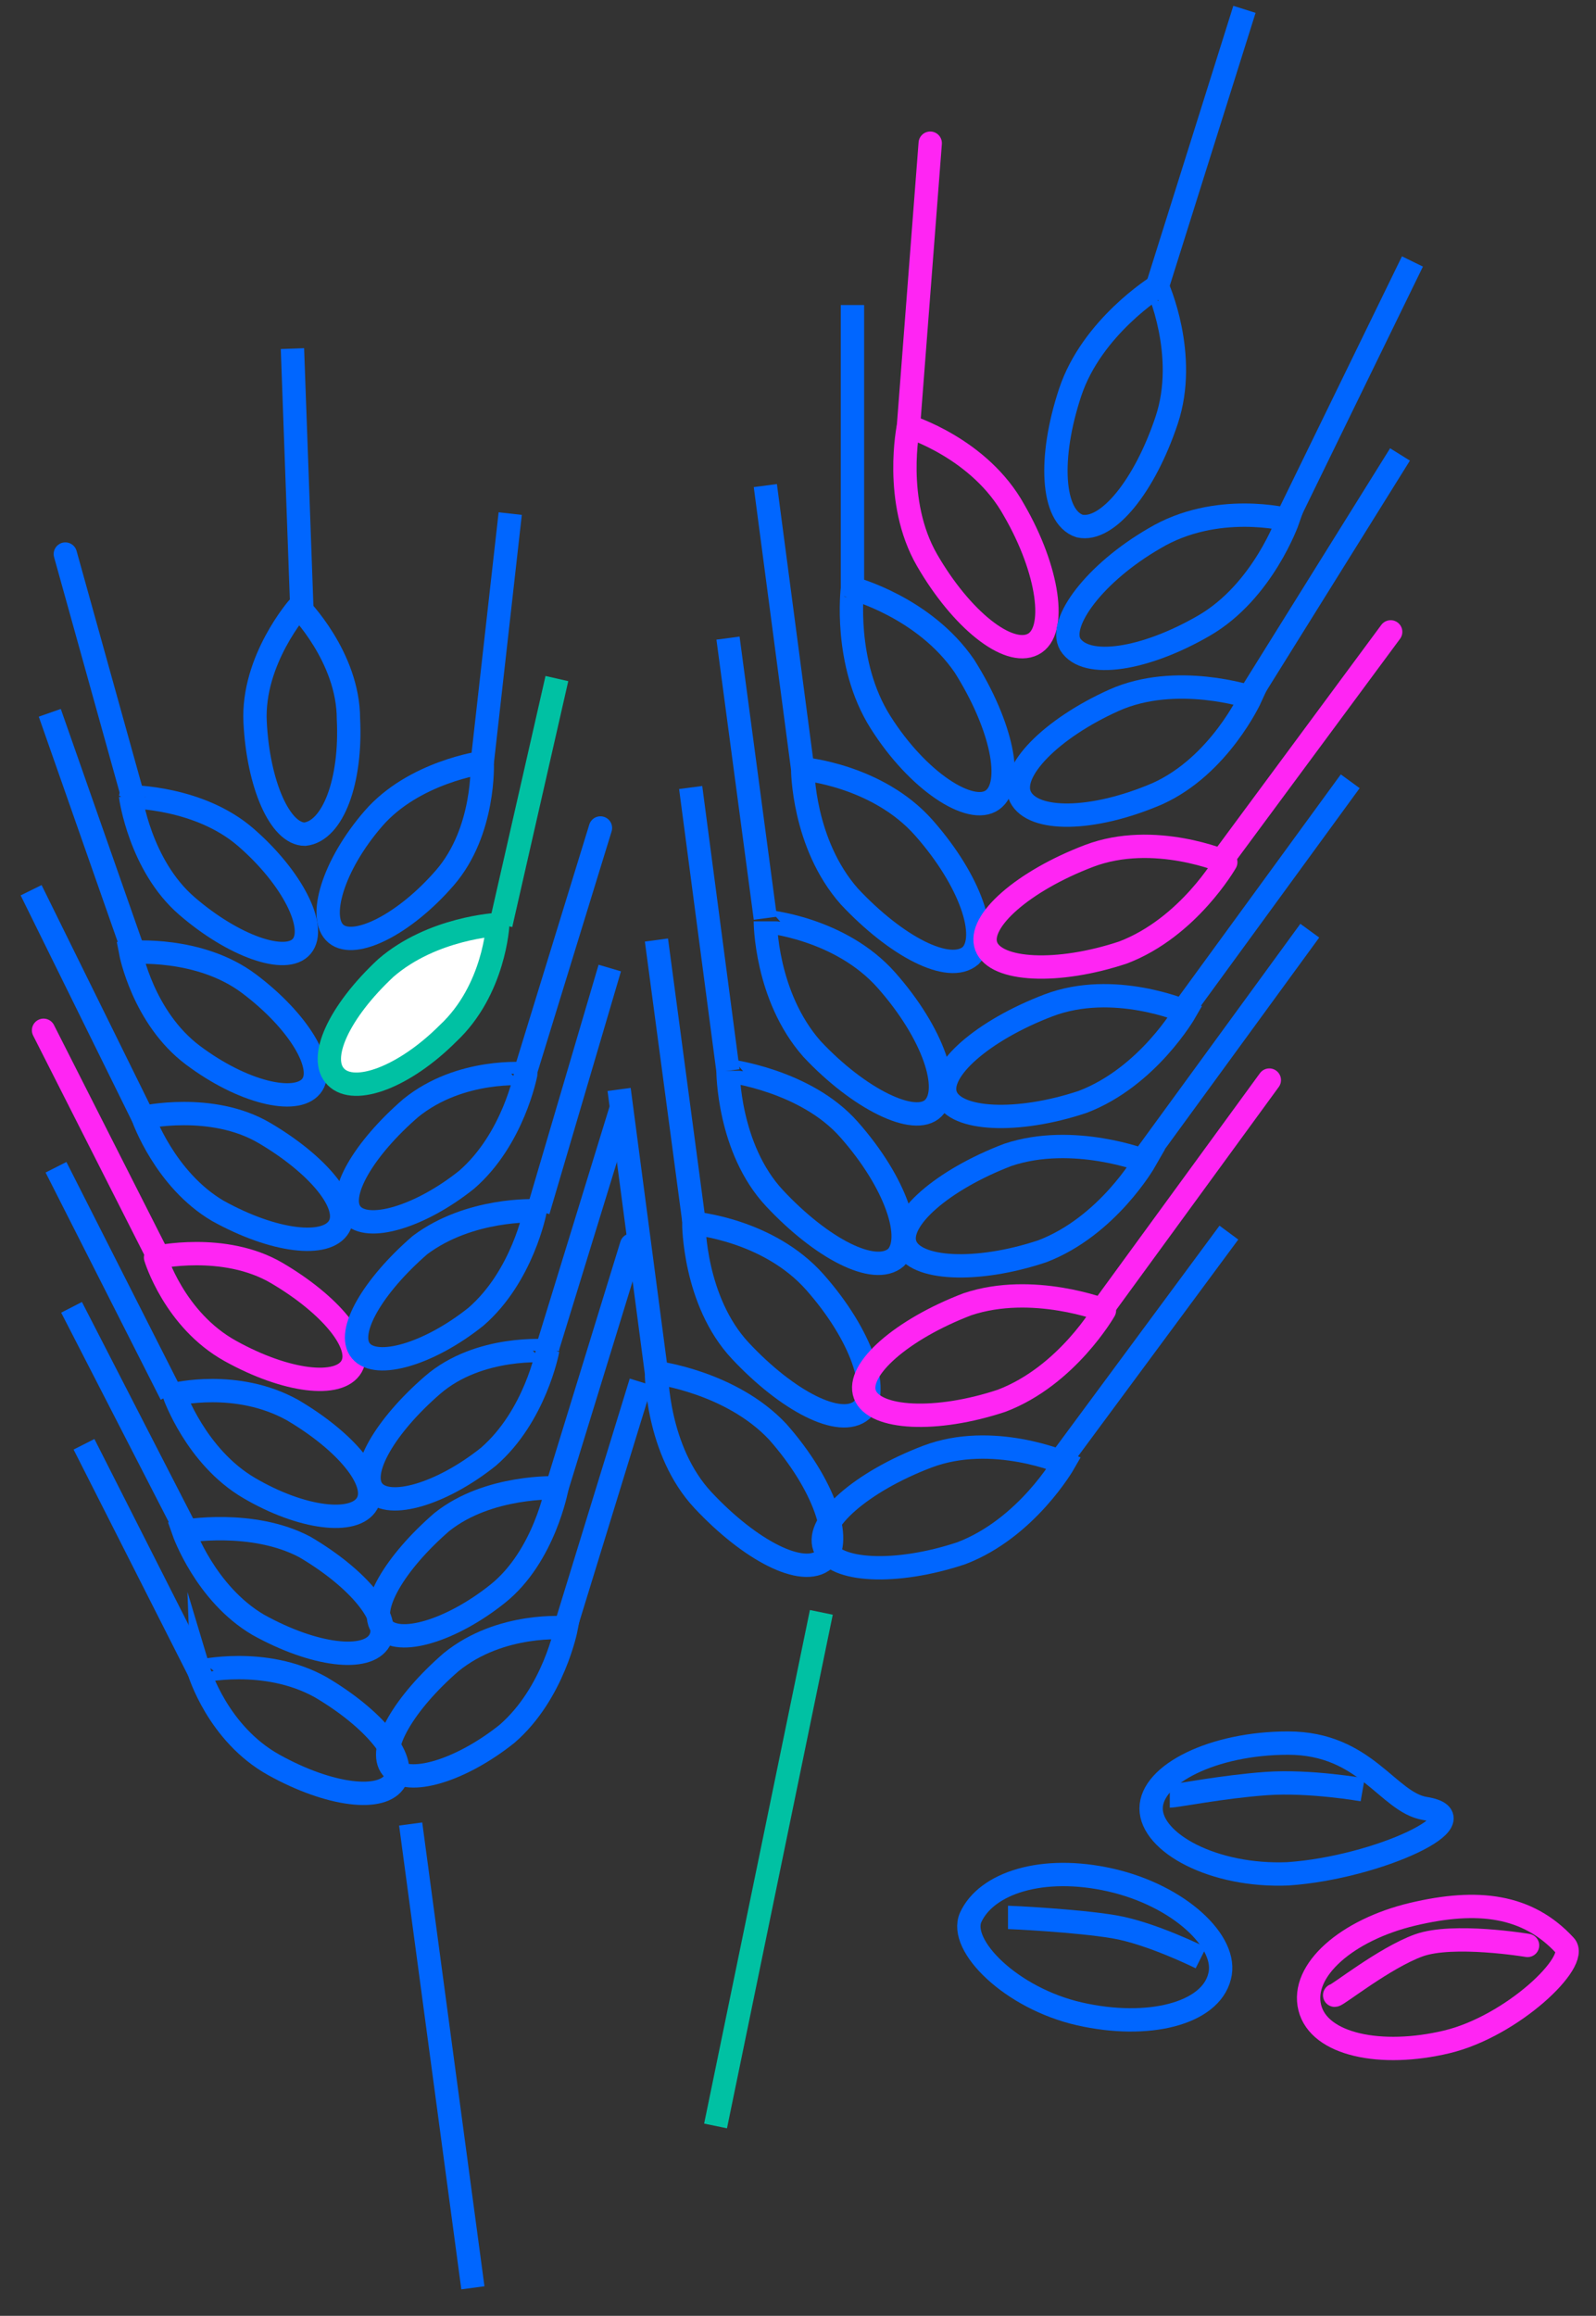 <?xml version="1.0" encoding="utf-8"?>
<!-- Generator: Adobe Illustrator 23.0.1, SVG Export Plug-In . SVG Version: 6.00 Build 0)  -->
<svg version="1.1" id="Layer_1" xmlns="http://www.w3.org/2000/svg" xmlns:xlink="http://www.w3.org/1999/xlink" x="0px" y="0px"
	 viewBox="0 0 51.3 74.4" style="enable-background:new 0 0 51.3 74.4;" xml:space="preserve">
<rect x="0" y="0" width="51.3" height="74.4" fill="#333333" stroke="none"/>
<style type="text/css">
	.st0{fill-rule:evenodd;clip-rule:evenodd;fill:none;stroke:#00C1A3;stroke-width:0.75;stroke-miterlimit:10;}
	.st1{fill:#FFFFFF;stroke:#0066FF;stroke-width:0.75;stroke-linecap:round;stroke-linejoin:round;stroke-miterlimit:10;}
	.st2{fill:none;stroke:#0066FF;stroke-width:0.75;stroke-linecap:round;stroke-linejoin:round;stroke-miterlimit:10;}
	.st3{fill:#FFFFFF;stroke:#0066FF;stroke-width:0.75;stroke-miterlimit:10;}
	.st4{fill:none;stroke:#0066FF;stroke-width:0.75;stroke-miterlimit:10;}
	.st5{fill:none;stroke:#00C1A3;stroke-width:0.75;stroke-miterlimit:10;}
	.st6{fill:none;stroke:#FF25F3;stroke-width:0.75;stroke-miterlimit:10;}
	.st7{fill:none;stroke:#FF25F3;stroke-width:0.75;stroke-linecap:round;stroke-linejoin:round;stroke-miterlimit:10;}
	.st8{fill-rule:evenodd;clip-rule:evenodd;fill:none;stroke:#0066FF;stroke-width:0.75;stroke-miterlimit:10;}
	.st9{clip-path:url(#SVGID_2_);fill-rule:evenodd;clip-rule:evenodd;fill:#FFFFFF;}
	.st10{fill-rule:evenodd;clip-rule:evenodd;fill:#FCFDFF;}
	.st11{fill-rule:evenodd;clip-rule:evenodd;fill:#FFFFFF;}
	.st12{fill-rule:evenodd;clip-rule:evenodd;fill:#3D6A9D;}
	.st13{fill:#FFFFFF;}
	.st14{fill:#0066FF;}
	.st15{fill-rule:evenodd;clip-rule:evenodd;fill:#FFFFFF;stroke:#0066FF;stroke-width:0.75;stroke-miterlimit:10;}
	.st16{fill-rule:evenodd;clip-rule:evenodd;fill:#FFFFFF;stroke:#44E0A0;stroke-width:0.75;stroke-miterlimit:10;}
	.st17{fill-rule:evenodd;clip-rule:evenodd;fill:#FFFFFF;stroke:#FF25F3;stroke-width:0.75;stroke-miterlimit:10;}
	.st18{fill:none;stroke:#FFFFFF;stroke-width:2.877;stroke-miterlimit:10;}
	
		.st19{fill-rule:evenodd;clip-rule:evenodd;fill:none;stroke:#FF25F3;stroke-width:0.75;stroke-linecap:round;stroke-linejoin:round;stroke-miterlimit:10;}
	.st20{fill-rule:evenodd;clip-rule:evenodd;fill:#FFFFFF;stroke:#FFFFFF;stroke-width:0.719;stroke-miterlimit:10;}
	.st21{fill:none;stroke:#FFFFFF;stroke-width:0.719;stroke-miterlimit:10;}
	.st22{fill:none;stroke:#44E0A0;stroke-width:0.75;stroke-linecap:round;stroke-linejoin:round;stroke-miterlimit:10;}
	.st23{fill-rule:evenodd;clip-rule:evenodd;fill:#FFFFFF;stroke:#00C1A3;stroke-width:0.75;stroke-miterlimit:10;}
	.st24{fill:none;stroke:#0066FF;stroke-width:0.75;stroke-linecap:round;stroke-miterlimit:10;}
	.st25{fill:#FFFFFF;stroke:#00C1A3;stroke-width:0.75;stroke-miterlimit:10;}
	.st26{clip-path:url(#SVGID_4_);}
	
		.st27{fill-rule:evenodd;clip-rule:evenodd;fill:none;stroke:#0066FF;stroke-width:0.75;stroke-linecap:round;stroke-miterlimit:10;}
	.st28{fill:#FFFFFF;stroke:#FF25F3;stroke-width:0.75;stroke-miterlimit:10;}
	.st29{fill:#FFFFFF;stroke:#FF25F3;stroke-width:0.75;stroke-linecap:round;stroke-linejoin:round;stroke-miterlimit:10;}
	.st30{fill:none;stroke:#00FA9B;stroke-width:0.75;stroke-miterlimit:10;}
	.st31{fill:#87D73F;}
	.st32{fill:#3DED98;}
</style>
<g>
	<path class="st4" d="M45.8,58.1c1.9,0.3-1.5,1.9-4.4,2.1C39,60.3,37,59.2,37,58.1c0-1.1,2-2.1,4.4-2.1C43.9,56,44.6,57.9,45.8,58.1
		z"/>
	<path class="st4" d="M43.8,57.5c0,0-1.7-0.3-3.1-0.2s-2.9,0.4-3.1,0.4"/>
</g>
<g>
	<path class="st4" d="M39.2,63.5c-0.3,1.2-2.3,1.7-4.5,1.2s-3.9-2.2-3.5-3.1c0.5-1.1,2.3-1.7,4.5-1.2S39.5,62.4,39.2,63.5z"/>
	<path class="st4" d="M38.6,62.9c0,0-1.6-0.8-2.8-1s-3.3-0.3-3.4-0.3"/>
</g>
<g>
	<path class="st7" d="M50.3,62.5c0.5,0.5-1.7,2.6-3.8,3.1s-4.1,0.1-4.4-1.1s1.2-2.5,3.3-3C47.5,61,49.1,61.2,50.3,62.5z"/>
	<path class="st7" d="M49.1,62.5c0,0-2.4-0.4-3.5,0c-1.1,0.4-2.6,1.6-2.7,1.6"/>
</g>
<g>
	<g>
		<g>
			<path class="st4" d="M25,46c1.5,1.7,2.1,3.5,1.5,4.1c-0.7,0.6-2.4-0.3-3.9-1.9s-1.5-4.1-1.5-4.1S23.5,44.4,25,46z"/>
			<line class="st4" x1="21.1" y1="44.1" x2="19.9" y2="35"/>
		</g>
		<g>
			<path class="st4" d="M26.2,41.2c1.5,1.7,2.1,3.5,1.5,4.1c-0.7,0.6-2.4-0.3-3.9-1.9s-1.5-4.1-1.5-4.1S24.7,39.5,26.2,41.2z"/>
			<line class="st4" x1="22.3" y1="39.2" x2="21.1" y2="30.2"/>
		</g>
		<g>
			<path class="st4" d="M27.3,36.3c1.5,1.7,2.1,3.5,1.5,4.1c-0.7,0.6-2.4-0.3-3.9-1.9s-1.5-4.1-1.5-4.1S25.9,34.7,27.3,36.3z"/>
			<line class="st4" x1="23.4" y1="34.4" x2="22.2" y2="25.3"/>
		</g>
		<g>
			<path class="st4" d="M28.5,31.5c1.5,1.7,2.1,3.5,1.5,4.1s-2.4-0.3-3.9-1.9c-1.5-1.7-1.5-4.1-1.5-4.1S27,29.8,28.5,31.5z"/>
			<line class="st4" x1="24.6" y1="29.5" x2="23.4" y2="20.5"/>
		</g>
		<g>
			<path class="st4" d="M29.7,26.6c1.5,1.7,2.1,3.5,1.5,4.1c-0.7,0.6-2.4-0.3-3.9-1.9c-1.5-1.7-1.5-4.1-1.5-4.1S28.2,24.9,29.7,26.6
				z"/>
			<line class="st4" x1="25.8" y1="24.7" x2="24.6" y2="15.6"/>
		</g>
		<g>
			<path class="st4" d="M31,21.4c1.2,1.9,1.6,3.8,0.9,4.3s-2.4-0.6-3.6-2.5c-1.2-1.9-0.9-4.3-0.9-4.3S29.7,19.5,31,21.4z"/>
			<line class="st4" x1="27.4" y1="18.9" x2="27.4" y2="9.8"/>
		</g>
		<g>
			<path class="st7" d="M32.6,16.4c1.1,1.9,1.4,3.9,0.6,4.3c-0.8,0.4-2.3-0.8-3.4-2.7c-1.1-1.9-0.6-4.3-0.6-4.3S31.5,14.4,32.6,16.4
				z"/>
			<line class="st7" x1="29.2" y1="13.7" x2="29.9" y2="4.6"/>
		</g>
	</g>
	<g>
		<g>
			<path class="st4" d="M29.8,46.8c-2.1,0.8-3.6,2.1-3.3,2.9c0.3,0.8,2.3,0.9,4.4,0.2c2.1-0.8,3.3-2.9,3.3-2.9S31.9,46,29.8,46.8z"
				/>
			<line class="st4" x1="34.1" y1="46.9" x2="39.5" y2="39.6"/>
		</g>
		<g>
			<path class="st7" d="M31.1,41.9c-2.1,0.8-3.6,2.1-3.3,2.9c0.3,0.8,2.3,0.9,4.4,0.2c2.1-0.8,3.3-2.9,3.3-2.9S33.2,41.2,31.1,41.9z
				"/>
			<line class="st7" x1="35.4" y1="42.1" x2="40.8" y2="34.7"/>
		</g>
		<g>
			<path class="st4" d="M32.4,37.1c-2.1,0.8-3.6,2.1-3.3,2.9c0.3,0.8,2.3,0.9,4.4,0.2c2.1-0.8,3.3-2.9,3.3-2.9S34.5,36.4,32.4,37.1z
				"/>
			<line class="st4" x1="36.7" y1="37.3" x2="42.1" y2="29.9"/>
		</g>
		<g>
			<path class="st4" d="M33.7,32.3c-2.1,0.8-3.6,2.1-3.3,2.9c0.3,0.8,2.3,0.9,4.4,0.2c2.1-0.8,3.3-2.9,3.3-2.9S35.8,31.5,33.7,32.3z
				"/>
			<line class="st4" x1="38" y1="32.5" x2="43.4" y2="25.1"/>
		</g>
		<g>
			<path class="st7" d="M35,27.5c-2.1,0.8-3.6,2.1-3.3,2.9c0.3,0.8,2.3,0.9,4.4,0.2c2.1-0.8,3.3-2.9,3.3-2.9S37.1,26.7,35,27.5z"/>
			<line class="st7" x1="39.3" y1="27.6" x2="44.7" y2="20.3"/>
		</g>
		<g>
			<path class="st4" d="M35.8,22.5c-2,0.9-3.4,2.3-3,3.1s2.3,0.8,4.4-0.1c2-0.9,3-3.1,3-3.1S37.8,21.6,35.8,22.5z"/>
			<line class="st4" x1="40.2" y1="22.3" x2="45" y2="14.6"/>
		</g>
		<g>
			<path class="st4" d="M37.1,17.3c-1.9,1.1-3.1,2.7-2.7,3.4c0.5,0.8,2.4,0.5,4.3-0.6c1.9-1.1,2.7-3.4,2.7-3.4S39.1,16.1,37.1,17.3z
				"/>
			<line class="st4" x1="41.4" y1="16.6" x2="45.4" y2="8.4"/>
		</g>
	</g>
	<g>
		<path class="st4" d="M37.5,13.5c-0.7,2.1-1.9,3.6-2.8,3.4c-0.9-0.3-1-2.2-0.3-4.3c0.7-2.1,2.8-3.4,2.8-3.4S38.2,11.4,37.5,13.5z"
			/>
		<line class="st4" x1="37.2" y1="9.2" x2="40" y2="0.3"/>
	</g>
	<line class="st25" x1="26.4" y1="51.8" x2="23" y2="68.3"/>
</g>
<g>
	<g>
		<g>
			<path class="st4" d="M10.3,54.2c1.7,1,2.8,2.3,2.4,3c-0.4,0.7-2.1,0.5-3.9-0.5s-2.4-3-2.4-3S8.5,53.2,10.3,54.2z"/>
			<line class="st4" x1="6.4" y1="53.7" x2="2.7" y2="46.4"/>
		</g>
		<g>
			<path class="st4" d="M9.8,49.7c1.7,1,2.8,2.3,2.4,3c-0.4,0.7-2.1,0.5-3.9-0.5c-1.7-1-2.4-3-2.4-3S8.1,48.8,9.8,49.7z"/>
			<line class="st4" x1="6" y1="49.2" x2="2.3" y2="42"/>
		</g>
		<g>
			<path class="st4" d="M9.4,45.3c1.7,1,2.8,2.3,2.4,3C11.4,49,9.7,48.8,8,47.8s-2.4-3-2.4-3S7.6,44.3,9.4,45.3z"/>
			<line class="st4" x1="5.5" y1="44.8" x2="1.8" y2="37.5"/>
		</g>
		<g>
			<path class="st7" d="M8.9,40.9c1.7,1,2.8,2.3,2.4,3c-0.4,0.7-2.1,0.5-3.9-0.5s-2.4-3-2.4-3S7.2,39.9,8.9,40.9z"/>
			<line class="st7" x1="5.1" y1="40.4" x2="1.4" y2="33.1"/>
		</g>
		<g>
			<path class="st4" d="M8.5,36.4c1.7,1,2.8,2.3,2.4,3c-0.4,0.7-2.1,0.5-3.9-0.5c-1.7-1-2.4-3-2.4-3S6.8,35.4,8.5,36.4z"/>
			<line class="st4" x1="4.6" y1="35.9" x2="1" y2="28.6"/>
		</g>
		<g>
			<path class="st4" d="M8,31.6c1.6,1.2,2.5,2.7,2,3.3s-2.2,0.2-3.8-1c-1.6-1.2-2-3.3-2-3.3S6.4,30.4,8,31.6z"/>
			<line class="st4" x1="4.3" y1="30.6" x2="1.6" y2="22.9"/>
		</g>
		<g>
			<path class="st2" d="M7.9,26.9c1.5,1.3,2.3,2.9,1.8,3.5c-0.5,0.6-2.2,0-3.7-1.3s-1.8-3.5-1.8-3.5S6.4,25.6,7.9,26.9z"/>
			<line class="st2" x1="4.3" y1="25.7" x2="2.1" y2="17.8"/>
		</g>
	</g>
	<g>
		<g>
			<path class="st4" d="M14.5,53.4c-1.5,1.3-2.4,2.8-1.9,3.4c0.5,0.6,2.2,0.1,3.7-1.1c1.5-1.3,1.9-3.4,1.9-3.4S16.1,52.1,14.5,53.4z
				"/>
			<line class="st4" x1="18.2" y1="52.2" x2="20.6" y2="44.4"/>
		</g>
		<g>
			<path class="st2" d="M14.2,48.9c-1.5,1.3-2.4,2.8-1.9,3.4c0.5,0.6,2.2,0.1,3.7-1.1s1.9-3.4,1.9-3.4S15.7,47.7,14.2,48.9z"/>
			<line class="st2" x1="17.9" y1="47.8" x2="20.3" y2="40"/>
		</g>
		<g>
			<path class="st4" d="M13.9,44.5c-1.5,1.3-2.4,2.8-1.9,3.4c0.5,0.6,2.2,0.1,3.7-1.1c1.5-1.3,1.9-3.4,1.9-3.4S15.4,43.2,13.9,44.5z
				"/>
			<line class="st4" x1="17.6" y1="43.3" x2="20" y2="35.5"/>
		</g>
		<g>
			<path class="st4" d="M13.5,40c-1.5,1.3-2.4,2.8-1.9,3.4s2.2,0.1,3.7-1.1c1.5-1.3,1.9-3.4,1.9-3.4S15.1,38.8,13.5,40z"/>
			<line class="st4" x1="17.3" y1="38.9" x2="19.6" y2="31.1"/>
		</g>
		<g>
			<path class="st2" d="M13.2,35.6c-1.5,1.3-2.4,2.8-1.9,3.4c0.5,0.6,2.2,0.1,3.7-1.1c1.5-1.3,1.9-3.4,1.9-3.4S14.8,34.3,13.2,35.6z
				"/>
			<line class="st2" x1="16.9" y1="34.4" x2="19.3" y2="26.6"/>
		</g>
		<g>
			<path class="st25" d="M12.4,31.1c-1.5,1.4-2.2,2.9-1.6,3.5c0.6,0.6,2.2,0,3.6-1.4c1.5-1.4,1.6-3.5,1.6-3.5S13.9,29.8,12.4,31.1z"
				/>
			<line class="st25" x1="16.1" y1="29.7" x2="17.9" y2="21.8"/>
		</g>
		<g>
			<path class="st4" d="M12,26.3c-1.3,1.5-1.8,3.2-1.2,3.7c0.6,0.5,2.2-0.3,3.5-1.8s1.2-3.7,1.2-3.7S13.3,24.8,12,26.3z"/>
			<line class="st4" x1="15.5" y1="24.5" x2="16.4" y2="16.5"/>
		</g>
	</g>
	<g>
		<path class="st4" d="M11.2,23.1c0.1,2-0.5,3.6-1.4,3.7c-0.8,0-1.5-1.6-1.6-3.6c-0.1-2,1.4-3.7,1.4-3.7S11.2,21.1,11.2,23.1z"/>
		<line class="st4" x1="9.7" y1="19.5" x2="9.4" y2="11.2"/>
	</g>
	<line class="st4" x1="13.2" y1="58.6" x2="15.2" y2="73.5"/>
</g>
</svg>
